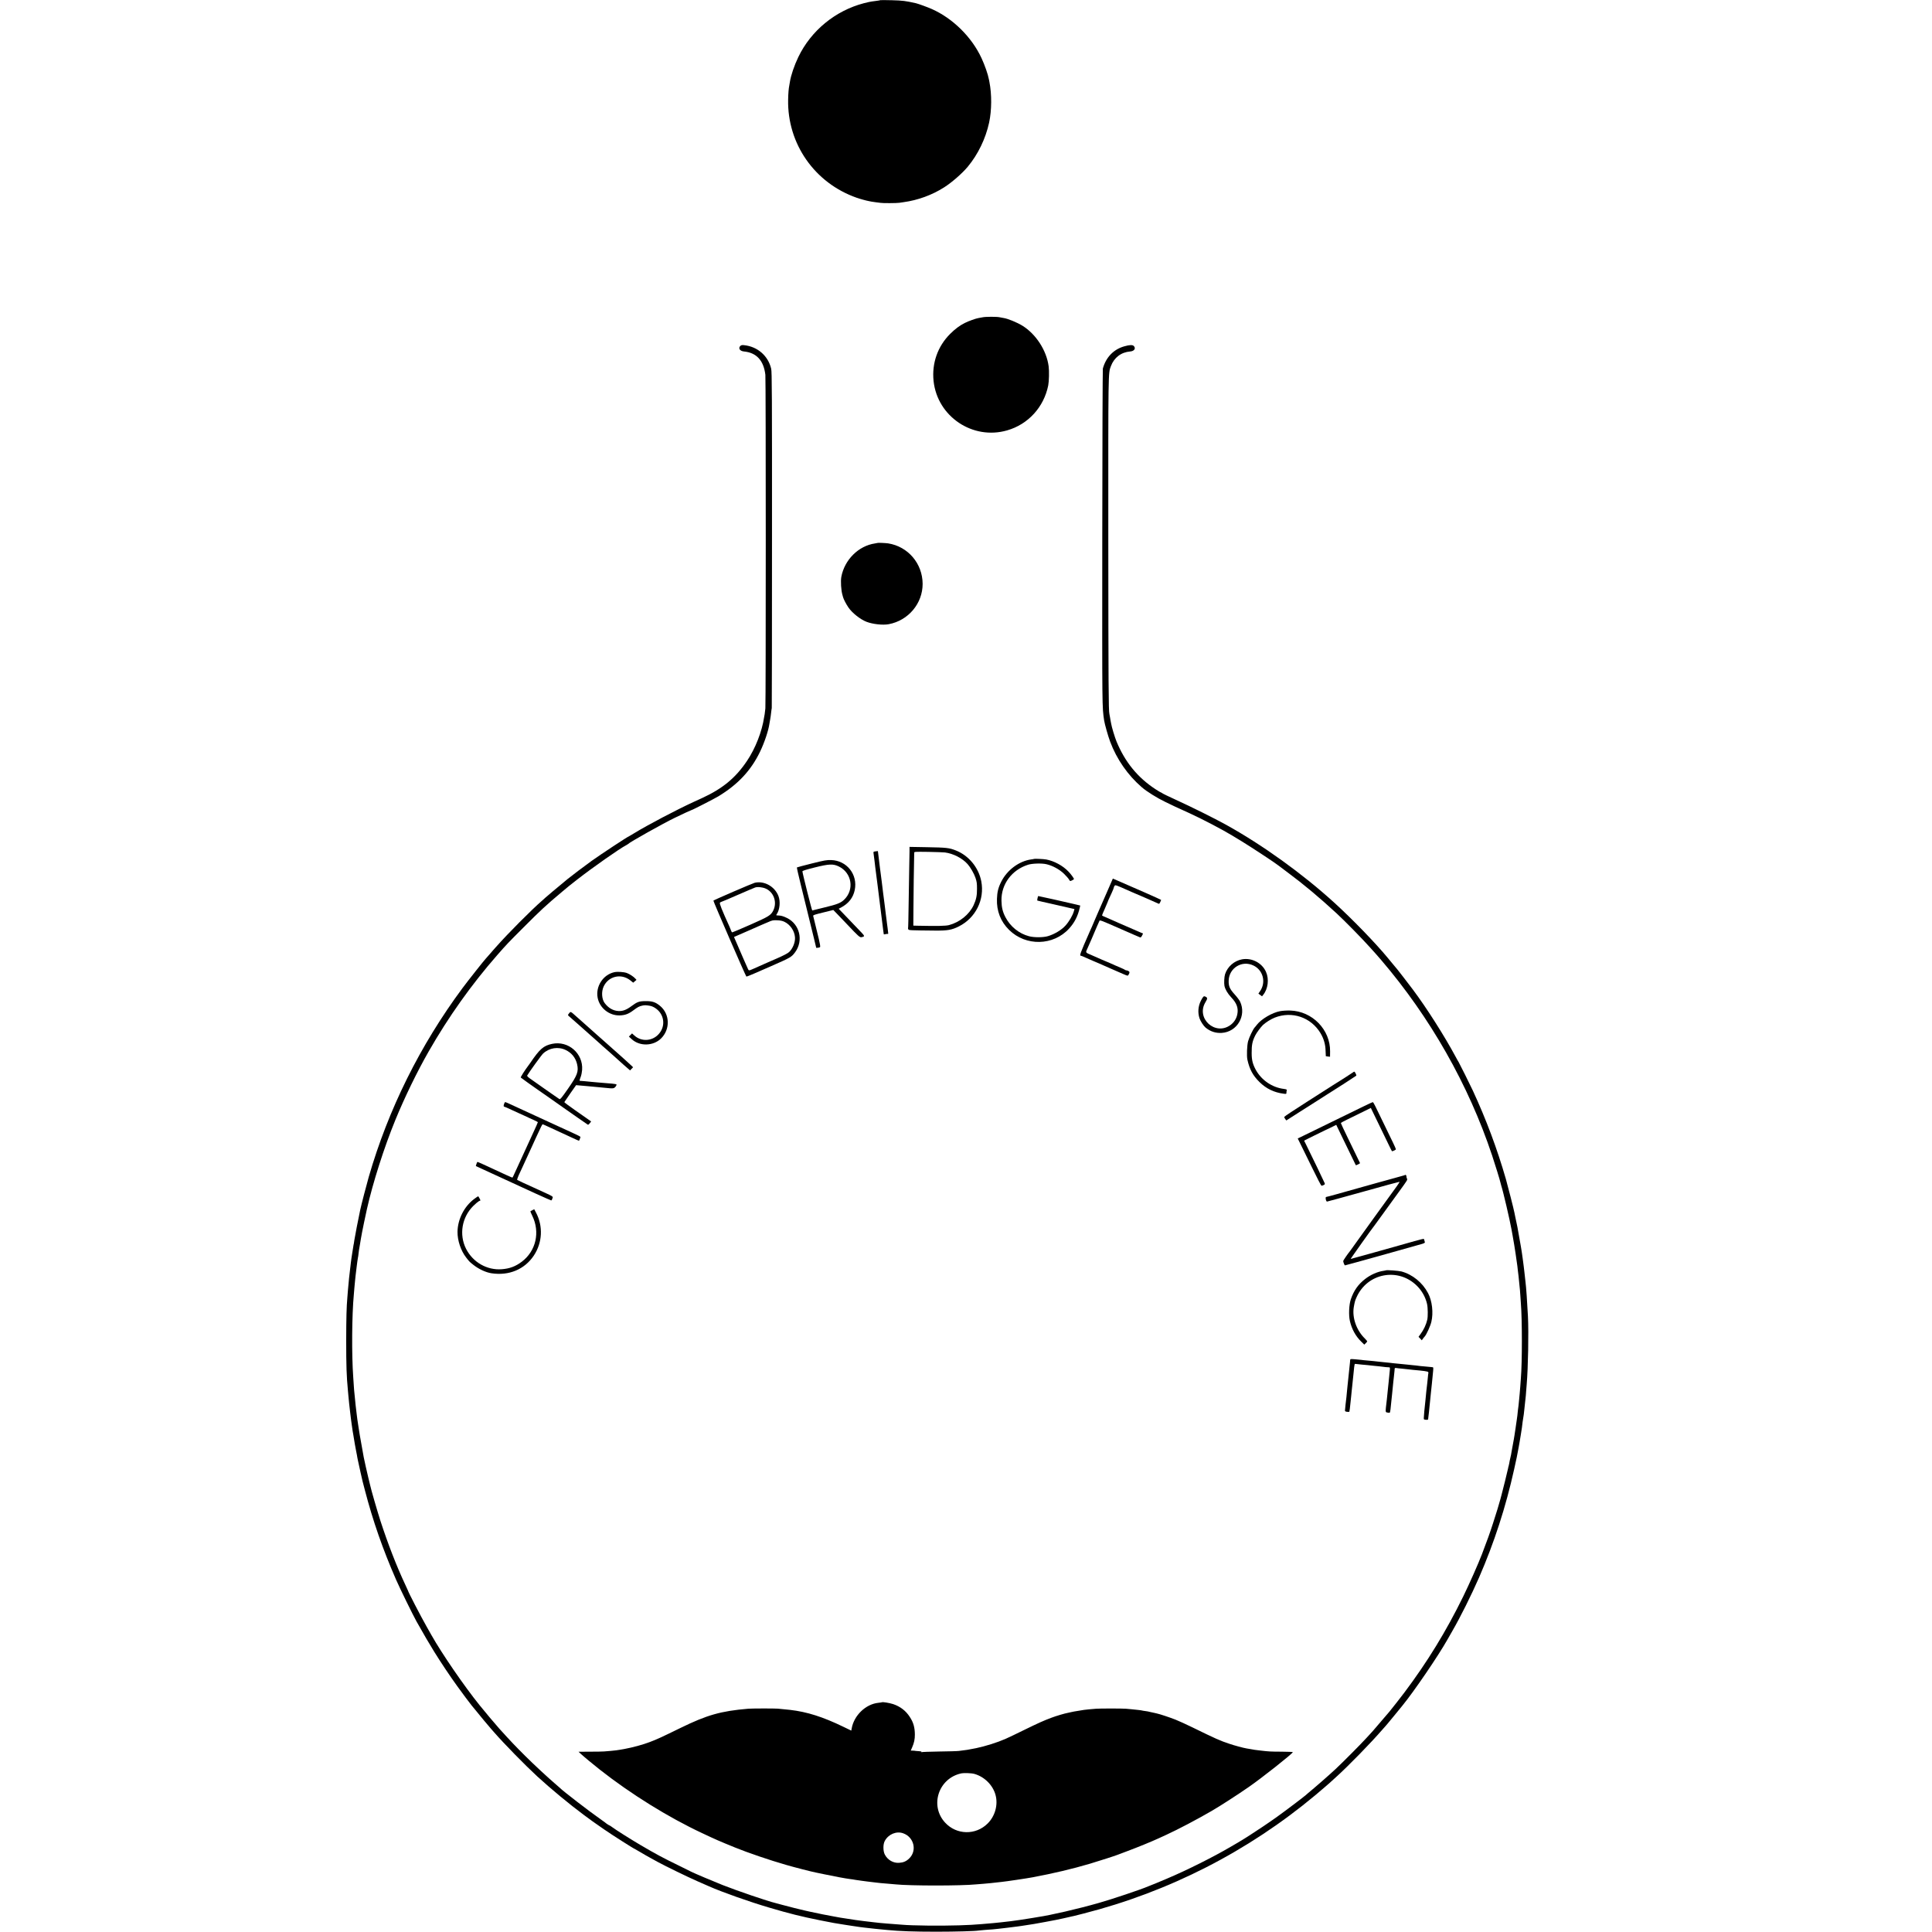 <?xml version="1.0" standalone="no"?>
<!DOCTYPE svg PUBLIC "-//W3C//DTD SVG 20010904//EN"
 "http://www.w3.org/TR/2001/REC-SVG-20010904/DTD/svg10.dtd">
<svg version="1.0" xmlns="http://www.w3.org/2000/svg"
 width="3301pt" height="3301pt" viewBox="0 0 3301 3301"
 preserveAspectRatio="xMidYMid meet">
<g transform="translate(0,3301) scale(0.1,-0.1)"
fill="#000000" stroke="none">
<path d="M15040 33007 c-3 -3 -30 -7 -60 -11 -30 -3 -67 -8 -82 -11 -16 -3
-38 -7 -50 -9 -13 -2 -52 -12 -88 -21 -487 -127 -904 -469 -1120 -920 -69
-143 -127 -314 -144 -425 -3 -19 -8 -46 -10 -59 -11 -52 -18 -136 -20 -244
-15 -753 452 -1423 1169 -1675 52 -19 169 -51 205 -57 19 -3 42 -8 50 -10 8
-2 42 -7 75 -11 33 -3 69 -8 80 -10 30 -7 275 -6 320 1 22 3 56 8 75 11 243
33 486 122 690 252 134 85 311 240 405 353 176 212 305 479 365 754 45 209 47
482 5 695 -3 14 -7 34 -9 45 -16 87 -70 240 -125 360 -168 363 -493 683 -853
842 -81 35 -224 87 -269 98 -179 40 -225 46 -409 51 -108 3 -198 3 -200 1z"/>
<path d="M16790 27589 c-19 -4 -51 -10 -71 -13 -46 -7 -169 -51 -234 -84 -87
-43 -167 -103 -251 -187 -213 -212 -315 -502 -283 -805 65 -608 670 -1014
1258 -843 359 103 627 398 701 768 14 70 18 245 7 327 -36 271 -216 549 -448
693 -89 55 -247 120 -318 131 -20 3 -54 9 -75 14 -47 10 -236 10 -286 -1z"/>
<path d="M12649 27099 c-39 -39 -8 -87 61 -94 216 -21 338 -154 367 -399 9
-81 9 -5586 0 -5699 -5 -48 -10 -93 -12 -100 -2 -7 -6 -29 -9 -49 -36 -246
-149 -535 -293 -749 -195 -291 -418 -474 -768 -635 -49 -22 -112 -51 -140 -64
-294 -135 -789 -395 -1024 -539 -45 -28 -84 -51 -86 -51 -14 0 -465 -297 -635
-418 -101 -72 -362 -269 -411 -310 -210 -174 -351 -292 -379 -318 -19 -18 -46
-42 -60 -54 -176 -152 -588 -566 -781 -785 -24 -27 -46 -52 -49 -55 -3 -3 -32
-36 -65 -75 -33 -38 -63 -72 -66 -75 -17 -15 -310 -385 -395 -500 -726 -978
-1270 -2074 -1604 -3230 -33 -114 -128 -479 -145 -560 -27 -122 -97 -486 -101
-520 -3 -25 -7 -52 -9 -60 -3 -8 -7 -33 -10 -55 -11 -75 -15 -100 -20 -125 -2
-14 -7 -43 -10 -65 -2 -22 -7 -56 -10 -75 -5 -37 -11 -93 -20 -172 -3 -27 -8
-69 -11 -95 -6 -52 -9 -89 -19 -203 -3 -41 -8 -97 -10 -125 -15 -172 -19 -350
-20 -735 0 -440 6 -613 29 -855 4 -33 8 -82 10 -110 5 -63 15 -149 26 -245 5
-41 12 -97 15 -125 3 -27 7 -61 10 -75 2 -14 7 -45 10 -70 3 -25 8 -56 10 -70
3 -14 7 -40 10 -57 21 -133 35 -212 51 -293 9 -41 17 -87 19 -102 2 -15 6 -35
9 -45 3 -10 8 -32 11 -50 3 -18 19 -92 36 -165 17 -73 32 -140 34 -148 2 -8
19 -76 39 -150 137 -526 305 -1008 532 -1528 62 -143 291 -610 351 -717 146
-258 200 -351 301 -515 114 -184 267 -413 391 -585 74 -104 242 -328 250 -335
4 -3 33 -39 66 -80 59 -74 242 -295 267 -321 7 -8 31 -34 52 -59 164 -189 533
-565 736 -752 234 -214 544 -471 790 -654 140 -104 158 -117 350 -250 132 -92
513 -334 524 -334 2 0 43 -24 92 -53 49 -30 125 -73 169 -97 44 -24 107 -59
140 -77 127 -69 507 -254 665 -323 91 -40 183 -80 205 -90 221 -98 692 -265
1030 -364 338 -100 542 -151 860 -215 202 -41 297 -58 420 -76 22 -4 81 -13
130 -20 50 -8 110 -17 135 -20 25 -2 61 -7 80 -10 19 -2 60 -7 90 -10 30 -3
71 -8 90 -10 19 -2 64 -7 100 -10 36 -3 88 -8 115 -11 205 -20 453 -29 835
-29 335 0 666 10 720 20 10 2 58 6 106 10 110 7 176 13 234 20 25 3 68 8 95
11 28 3 61 7 75 9 14 2 50 6 80 10 30 4 66 8 80 10 14 2 45 7 70 10 109 15
303 47 395 66 113 22 151 29 180 34 17 2 230 49 278 61 9 2 26 6 37 8 11 3 84
21 162 41 1461 372 2810 1061 3963 2024 50 42 95 80 101 86 6 5 33 29 60 51
27 23 61 52 75 65 14 13 68 62 120 109 213 193 583 572 790 810 41 47 76 87
79 90 4 3 59 70 124 150 65 80 126 154 135 165 201 246 617 856 772 1132 12
21 48 84 80 140 143 247 327 617 459 918 259 595 458 1207 600 1850 45 204 52
237 64 305 3 14 9 50 15 80 6 30 13 69 15 85 3 17 12 71 20 120 16 98 23 144
31 220 3 28 8 57 10 65 2 8 7 38 10 65 3 28 7 64 9 80 2 17 7 59 10 95 4 36 9
81 11 100 3 19 7 71 10 115 4 44 8 100 10 125 24 282 35 880 21 1160 -12 237
-31 510 -41 580 -2 19 -7 60 -10 90 -3 30 -8 71 -10 90 -3 19 -7 58 -10 85 -4
28 -8 59 -9 70 -2 11 -6 45 -10 75 -4 30 -10 69 -12 85 -3 17 -7 43 -9 58 -2
16 -6 40 -9 55 -3 15 -8 43 -11 62 -8 50 -44 251 -49 275 -6 29 -37 176 -42
200 -2 11 -6 31 -9 45 -11 60 -110 447 -146 575 -150 520 -336 1017 -564 1510
-45 98 -234 476 -244 490 -5 6 -26 44 -48 85 -193 360 -501 843 -735 1155 -61
81 -253 331 -258 335 -3 3 -37 43 -75 90 -39 47 -79 96 -90 109 -214 260 -609
667 -921 951 -545 495 -1221 982 -1849 1330 -196 108 -585 302 -855 425 -118
54 -222 104 -231 112 -8 7 -19 13 -23 13 -4 0 -47 25 -94 56 -303 198 -520
463 -665 814 -30 73 -84 251 -93 310 -2 14 -6 34 -9 46 -3 12 -7 39 -10 60 -4
21 -8 46 -10 54 -15 55 -17 492 -19 2969 -1 2930 -2 2850 44 2974 55 148 176
240 331 252 70 6 100 54 60 94 -21 21 -70 20 -161 -6 -183 -51 -314 -187 -367
-380 -4 -15 -9 -1322 -10 -2903 -2 -2963 -3 -2869 32 -3110 10 -64 66 -264
102 -360 113 -303 304 -577 544 -783 84 -72 255 -179 394 -246 149 -73 160
-78 418 -195 219 -100 576 -287 737 -386 8 -5 80 -49 160 -97 134 -81 569
-367 615 -405 11 -9 85 -65 165 -124 270 -200 540 -426 834 -697 147 -136 443
-438 576 -587 47 -52 87 -97 90 -100 3 -3 46 -52 96 -110 839 -980 1497 -2138
1897 -3340 52 -156 136 -428 142 -461 2 -12 9 -36 14 -53 33 -100 145 -580
176 -751 8 -44 16 -91 19 -105 13 -67 42 -246 51 -310 3 -25 8 -56 10 -70 2
-14 7 -45 10 -70 4 -25 8 -56 10 -70 2 -14 7 -54 10 -90 4 -36 8 -72 10 -80 2
-8 6 -53 10 -100 4 -47 8 -92 10 -100 2 -8 6 -62 10 -120 3 -58 8 -124 10
-148 23 -276 23 -1013 0 -1283 -2 -30 -7 -92 -10 -139 -3 -47 -8 -101 -10
-120 -2 -19 -7 -66 -10 -105 -3 -38 -8 -83 -10 -100 -2 -16 -7 -51 -10 -77 -3
-27 -7 -69 -10 -95 -3 -27 -8 -59 -10 -73 -3 -14 -7 -47 -11 -75 -3 -27 -8
-59 -10 -70 -2 -11 -7 -40 -10 -65 -3 -25 -7 -52 -9 -60 -2 -8 -7 -35 -10 -60
-4 -25 -13 -74 -20 -110 -7 -36 -16 -85 -20 -110 -3 -25 -12 -70 -20 -100 -7
-30 -16 -72 -19 -94 -4 -21 -8 -41 -10 -45 -2 -3 -7 -22 -10 -41 -5 -28 -95
-396 -111 -450 -2 -8 -11 -42 -20 -75 -22 -83 -67 -231 -127 -415 -59 -182
-89 -264 -188 -525 -65 -169 -215 -507 -320 -722 -292 -596 -611 -1116 -1005
-1641 -69 -91 -200 -259 -256 -327 -51 -61 -275 -322 -288 -336 -9 -9 -54 -58
-101 -110 -96 -106 -402 -414 -530 -534 -112 -105 -370 -330 -470 -411 -19
-16 -37 -31 -40 -35 -12 -14 -358 -276 -490 -370 -138 -99 -336 -232 -465
-314 -33 -20 -71 -45 -85 -54 -14 -10 -67 -42 -118 -72 -51 -30 -105 -61 -120
-70 -307 -180 -751 -402 -1087 -544 -88 -37 -173 -73 -190 -80 -16 -7 -50 -21
-75 -30 -25 -9 -54 -21 -65 -26 -114 -50 -620 -220 -844 -283 -358 -102 -822
-209 -1036 -240 -22 -4 -65 -11 -95 -16 -30 -5 -73 -12 -95 -15 -22 -4 -80
-12 -130 -20 -49 -7 -115 -16 -145 -20 -56 -6 -94 -10 -165 -19 -68 -8 -153
-16 -335 -31 -150 -12 -188 -14 -385 -21 -311 -10 -805 -5 -975 11 -19 2 -78
6 -130 10 -52 3 -111 8 -130 10 -19 2 -71 7 -115 10 -44 4 -89 9 -100 11 -10
2 -49 6 -85 10 -36 3 -74 8 -85 10 -11 2 -42 6 -70 9 -27 3 -61 8 -75 10 -33
5 -144 22 -195 30 -23 3 -52 8 -65 10 -14 3 -65 12 -115 21 -93 16 -279 53
-400 80 -38 8 -79 17 -90 20 -51 10 -315 77 -398 100 -51 14 -99 27 -107 29
-132 31 -643 205 -905 308 -137 54 -494 205 -531 225 -11 6 -111 56 -224 111
-269 131 -372 186 -650 349 -167 98 -428 263 -481 304 -20 15 -40 28 -43 28
-7 0 -66 39 -76 50 -3 3 -43 32 -90 65 -164 113 -648 486 -680 524 -3 3 -34
31 -70 61 -123 104 -385 347 -525 487 -171 170 -249 252 -449 473 -54 60 -248
290 -332 395 -266 330 -644 881 -824 1200 -9 17 -46 82 -82 145 -102 180 -318
597 -318 614 0 2 -22 50 -49 107 -145 308 -294 693 -422 1086 -55 172 -159
531 -174 603 -2 8 -17 71 -34 140 -25 105 -58 250 -77 344 -8 40 -62 341 -68
381 -4 22 -13 85 -22 140 -8 55 -16 111 -19 125 -2 14 -6 50 -10 80 -8 72 -14
121 -20 168 -2 20 -7 66 -10 102 -4 36 -8 81 -10 100 -3 19 -7 73 -10 120 -3
47 -7 114 -10 150 -28 389 -23 1060 10 1410 3 30 7 84 10 120 4 36 7 79 9 95
2 17 7 62 10 100 7 67 9 84 20 165 3 19 8 58 11 85 4 28 8 57 10 65 3 8 7 38
10 66 3 28 7 59 9 70 2 10 7 39 11 64 4 25 9 54 11 65 2 10 6 35 9 55 3 20 8
47 11 60 3 14 7 36 9 50 5 31 58 285 84 402 101 450 293 1052 486 1523 157
383 370 822 569 1170 338 591 733 1146 1170 1645 162 185 179 203 446 470 301
302 382 377 665 615 115 97 108 91 255 206 272 212 723 528 840 589 14 7 27
16 30 19 22 28 608 357 805 451 144 70 275 130 281 130 13 0 391 194 459 235
335 204 556 441 710 760 74 152 145 363 161 480 3 17 9 53 14 80 5 28 12 76
15 108 4 32 8 68 11 80 2 12 4 1307 4 2877 1 2493 -1 2864 -14 2920 -52 222
-234 380 -465 403 -33 4 -48 0 -62 -14z"/>
<path d="M14997 23734 c-1 -1 -22 -5 -47 -9 -281 -41 -520 -278 -575 -570 -14
-74 -4 -234 19 -310 2 -5 7 -23 11 -40 9 -34 54 -120 91 -174 63 -93 203 -204
309 -245 107 -41 280 -60 380 -41 336 63 580 355 579 690 -2 347 -249 637
-589 691 -40 6 -173 12 -178 8z"/>
<path d="M15540 18463 c-1 -43 -3 -166 -5 -273 -2 -107 -6 -384 -10 -614 -3
-230 -7 -422 -10 -425 -2 -4 0 -13 5 -21 9 -15 32 -16 455 -20 214 -2 289 11
409 72 286 144 442 458 382 770 -45 235 -215 441 -434 527 -113 45 -158 50
-504 56 l-288 5 0 -77z m605 -18 c142 -18 299 -99 388 -200 47 -53 109 -160
133 -231 23 -67 27 -96 27 -189 1 -117 -14 -185 -58 -281 -75 -160 -237 -291
-420 -340 -57 -15 -197 -18 -535 -11 l-75 2 2 295 c1 228 8 751 13 947 0 21 0
21 238 18 130 -2 260 -7 287 -10z"/>
<path d="M14953 18463 c-29 -4 -32 -7 -28 -31 3 -15 9 -70 16 -122 6 -52 12
-106 14 -120 6 -36 75 -586 81 -640 2 -25 6 -56 9 -70 2 -14 6 -50 10 -80 3
-30 8 -66 10 -80 2 -14 7 -50 10 -80 4 -30 10 -84 15 -120 6 -36 10 -68 10
-72 0 -4 12 -3 28 1 15 4 32 6 39 4 8 -3 11 4 8 19 -2 13 -6 48 -9 78 -3 30
-8 64 -10 75 -2 11 -7 47 -10 80 -4 33 -9 71 -11 85 -3 23 -8 62 -21 170 -3
25 -7 56 -9 70 -2 14 -9 66 -15 115 -20 169 -21 180 -25 205 -5 34 -23 175
-30 230 -3 25 -12 98 -20 163 -8 65 -15 120 -15 123 0 2 -3 3 -7 2 -5 0 -22
-3 -40 -5z"/>
<path d="M17668 18335 c-2 -2 -24 -6 -49 -9 -206 -28 -411 -180 -512 -381 -51
-101 -69 -176 -73 -292 -8 -208 63 -389 207 -531 286 -283 757 -273 1026 23
92 100 150 214 182 357 l8 36 -86 21 c-123 30 -622 141 -631 141 -7 0 -22 -71
-16 -77 1 -1 115 -28 252 -58 137 -31 279 -63 315 -72 l67 -15 -10 -37 c-20
-72 -82 -178 -145 -247 -68 -75 -187 -146 -298 -179 -80 -24 -237 -25 -325 -1
-170 45 -318 165 -401 325 -48 92 -66 168 -68 283 -5 280 176 525 454 613 71
23 235 28 315 9 106 -25 222 -88 299 -163 37 -36 76 -80 86 -98 18 -31 18 -31
52 -15 18 9 33 19 33 22 0 13 -50 82 -93 127 -95 101 -244 182 -382 208 -41 8
-201 15 -207 10z"/>
<path d="M13868 18256 c-136 -34 -249 -64 -252 -67 -3 -3 26 -133 65 -290 114
-467 188 -765 228 -929 l37 -155 29 2 c16 1 32 6 37 11 6 6 -3 62 -21 136 -17
69 -45 183 -62 254 -16 70 -32 134 -35 143 -4 13 27 23 170 58 l174 43 95 -98
c52 -55 118 -124 147 -154 182 -193 212 -220 239 -213 64 15 65 13 -47 129
-59 61 -160 166 -224 234 l-118 123 38 20 c131 69 209 169 236 300 55 264
-135 505 -404 512 -75 2 -113 -4 -332 -59z m465 -51 c222 -109 268 -396 90
-567 -59 -57 -121 -81 -338 -133 -110 -26 -203 -49 -207 -51 -6 -4 -168 639
-168 668 0 10 56 28 208 66 248 62 317 65 415 17z"/>
<path d="M18900 17737 c-63 -144 -126 -289 -141 -322 -15 -33 -39 -89 -54
-125 -15 -36 -36 -85 -47 -110 -11 -25 -28 -63 -38 -85 -170 -388 -180 -415
-150 -415 5 0 39 -13 74 -30 36 -16 94 -41 128 -56 35 -14 82 -35 106 -45 86
-39 129 -57 202 -89 80 -34 96 -41 204 -89 38 -17 74 -31 81 -31 7 0 18 14 26
31 11 28 10 33 -6 45 -10 8 -26 14 -35 14 -9 0 -20 4 -26 8 -5 5 -34 19 -64
32 -30 12 -77 33 -105 45 -114 51 -145 65 -149 65 -3 0 -37 15 -78 33 -40 19
-119 53 -175 77 -111 47 -108 41 -73 115 21 45 130 296 130 300 0 3 15 37 33
77 19 40 37 81 40 90 8 23 10 22 372 -137 171 -75 317 -139 325 -141 11 -4 21
7 33 30 l17 36 -33 14 c-132 56 -349 151 -382 166 -22 10 -83 37 -135 60 -147
63 -150 64 -150 72 0 5 21 54 46 110 25 57 46 108 48 113 2 11 19 49 72 163
19 40 34 79 34 86 0 7 6 20 13 30 12 17 19 15 118 -27 57 -25 134 -59 172 -76
37 -17 69 -31 72 -31 4 0 336 -145 376 -164 25 -13 27 -12 43 22 9 19 16 36
14 37 -11 9 -461 208 -794 351 l-30 13 -114 -262z"/>
<path d="M12895 17927 c-39 -10 -694 -292 -706 -305 -6 -6 549 -1283 563
-1297 3 -3 61 19 129 49 68 30 198 87 289 126 342 150 354 157 416 241 145
198 79 477 -139 584 -70 34 -102 42 -161 44 -27 1 -28 2 -13 24 51 78 63 214
28 306 -62 164 -243 266 -406 228z m132 -82 c173 -32 266 -231 184 -394 -41
-80 -75 -101 -390 -240 -164 -72 -303 -131 -309 -131 -6 0 -14 10 -18 23 -4
12 -17 45 -29 72 -132 290 -175 398 -164 411 6 8 16 14 21 14 5 0 132 53 281
119 150 65 285 123 301 128 30 9 66 9 123 -2z m376 -585 c98 -47 171 -153 180
-263 7 -84 -37 -195 -101 -254 -24 -22 -97 -60 -202 -106 -19 -8 -93 -41 -165
-72 -138 -61 -182 -80 -257 -114 -61 -27 -66 -27 -80 7 -10 25 -42 96 -74 167
-7 17 -47 108 -88 203 l-75 173 42 18 c23 10 112 49 197 86 85 37 183 80 218
96 35 16 65 29 67 29 3 0 28 11 57 24 74 33 84 35 163 32 47 -2 86 -10 118
-26z"/>
<path d="M21222 16619 c-135 -25 -249 -125 -291 -255 -14 -44 -19 -151 -10
-199 13 -60 54 -130 116 -196 96 -101 125 -186 103 -292 -14 -71 -57 -138
-117 -181 -260 -189 -593 115 -427 390 38 63 38 78 -1 96 -29 13 -37 5 -75
-67 -49 -95 -58 -205 -25 -304 16 -49 70 -131 104 -159 82 -67 172 -96 275
-90 264 16 427 295 314 535 -12 25 -53 79 -92 122 -85 93 -106 141 -103 238 8
215 227 350 422 257 166 -78 220 -286 115 -438 l-29 -43 31 -23 31 -23 19 24
c84 103 104 269 49 393 -67 154 -242 245 -409 215z"/>
<path d="M10495 16399 c-191 -43 -320 -241 -284 -435 33 -177 199 -309 379
-303 91 3 149 25 228 84 79 59 103 72 160 84 39 8 62 7 127 -4 60 -10 135 -61
175 -120 78 -113 68 -260 -26 -364 -110 -122 -295 -133 -416 -23 l-39 35 -27
-27 -27 -27 48 -44 c136 -125 366 -120 500 10 162 158 154 420 -18 561 -77 62
-128 79 -240 79 -117 -1 -145 -11 -248 -87 -86 -64 -149 -87 -224 -82 -90 6
-169 52 -232 136 -50 67 -58 193 -18 281 82 179 300 230 456 107 l50 -40 28
24 28 24 -20 22 c-30 34 -100 79 -147 96 -53 18 -160 25 -213 13z"/>
<path d="M21870 15733 c-134 -25 -319 -134 -394 -231 -11 -15 -28 -36 -38 -46
-29 -32 -94 -167 -113 -236 -19 -67 -26 -253 -12 -315 36 -165 95 -274 207
-383 116 -114 249 -178 413 -199 45 -6 47 -5 47 20 0 14 3 32 6 40 4 11 -8 16
-51 22 -198 24 -381 149 -478 325 -53 98 -71 168 -71 285 -1 143 11 203 62
305 21 43 94 142 130 176 48 45 135 100 202 127 295 116 618 7 782 -265 56
-94 85 -193 87 -303 1 -49 3 -90 4 -91 1 -1 18 -4 37 -6 l35 -3 1 90 c5 372
-303 688 -681 699 -58 2 -132 -3 -175 -11z"/>
<path d="M9721 15693 c-20 -25 -21 -27 -4 -42 10 -9 97 -86 193 -170 96 -85
177 -157 180 -160 3 -4 39 -36 80 -71 41 -36 82 -72 90 -80 8 -9 49 -45 90
-80 41 -36 97 -86 125 -111 27 -26 104 -94 170 -153 l120 -105 26 27 26 27
-31 30 c-17 17 -69 64 -115 105 -46 41 -89 80 -95 85 -6 6 -49 44 -96 85 -47
41 -92 81 -101 90 -8 8 -44 40 -79 70 -35 30 -86 76 -114 101 -28 25 -98 87
-156 139 -58 51 -138 122 -179 159 -106 95 -100 93 -130 54z"/>
<path d="M9434 15175 c-149 -32 -212 -87 -376 -329 -7 -10 -20 -28 -29 -40
-62 -82 -138 -201 -131 -207 6 -7 235 -170 292 -209 35 -23 133 -92 245 -171
66 -47 156 -110 200 -141 44 -30 152 -106 240 -168 88 -62 165 -114 170 -117
6 -2 21 10 33 26 l22 30 -48 34 c-26 18 -129 91 -230 161 -101 71 -182 131
-180 135 2 4 48 71 102 149 l99 141 46 -4 c25 -2 78 -7 116 -10 39 -3 88 -8
110 -10 22 -2 69 -7 105 -10 36 -3 88 -8 115 -11 144 -15 153 -14 181 18 14
17 21 35 17 39 -5 5 -37 11 -73 14 -36 3 -90 7 -120 10 -30 2 -84 7 -120 10
-36 3 -85 8 -110 10 -95 10 -186 18 -198 18 -14 0 -13 4 13 77 9 24 18 74 21
110 20 281 -236 503 -512 445z m231 -105 c102 -49 169 -132 195 -242 29 -126
5 -190 -156 -421 -107 -154 -132 -183 -146 -176 -9 5 -63 42 -119 82 -56 39
-124 88 -153 107 -70 49 -178 124 -237 167 -29 21 -46 40 -42 46 35 61 244
350 272 376 105 98 257 122 386 61z"/>
<path d="M23109 14682 c-23 -17 -238 -155 -276 -177 -10 -5 -43 -26 -73 -46
-30 -20 -226 -145 -435 -278 -209 -133 -381 -247 -382 -254 -2 -7 6 -23 16
-36 l19 -25 233 149 c129 81 263 167 299 190 36 23 117 75 180 115 122 77 202
129 260 165 47 31 213 139 223 146 8 6 -23 69 -34 69 -4 0 -17 -8 -30 -18z"/>
<path d="M8613 14149 c-12 -32 -10 -49 7 -49 5 0 61 -25 125 -55 65 -30 118
-55 120 -55 2 0 45 -20 97 -44 51 -24 123 -58 161 -74 37 -17 67 -33 67 -35 0
-5 -33 -80 -78 -177 -197 -427 -336 -729 -343 -747 -5 -13 -12 -23 -15 -23 -8
0 -131 55 -303 136 -62 30 -114 54 -116 54 -2 0 -42 18 -90 41 -48 22 -88 39
-89 37 -8 -11 -28 -69 -25 -71 2 -2 47 -23 99 -46 52 -24 127 -58 165 -76 39
-18 93 -43 120 -55 28 -13 86 -39 130 -60 299 -140 763 -350 772 -350 6 0 13
8 16 18 2 9 8 24 11 33 6 13 -17 27 -116 72 -68 30 -166 75 -218 100 -52 24
-133 61 -180 82 -47 22 -89 42 -93 45 -4 4 8 40 26 81 19 41 46 99 60 129 53
116 145 317 170 370 14 30 44 96 66 145 92 199 105 225 113 225 7 0 38 -14
213 -95 39 -18 97 -45 130 -60 33 -15 107 -50 164 -76 57 -27 107 -49 111 -49
4 0 10 8 13 18 2 9 8 25 12 35 8 19 26 9 -332 173 -32 15 -92 42 -133 61 -102
47 -658 303 -743 342 -37 17 -71 31 -75 31 -4 0 -13 -14 -19 -31z"/>
<path d="M23315 14115 c-71 -35 -260 -128 -420 -205 -159 -78 -387 -189 -506
-247 l-216 -105 48 -97 c26 -53 115 -234 198 -403 82 -170 154 -308 160 -308
5 0 22 5 36 12 19 8 24 16 19 31 -5 16 -216 454 -323 670 l-29 57 21 12 c33
18 244 121 343 169 49 23 111 52 137 66 l48 24 110 -228 c203 -418 222 -458
224 -461 4 -6 76 29 72 36 -4 8 -53 111 -211 435 -64 131 -116 243 -116 248 0
5 51 34 113 63 61 30 177 86 255 125 l144 71 45 -93 c76 -156 203 -416 259
-534 30 -62 55 -113 57 -113 18 0 67 24 67 34 0 6 -21 54 -46 106 -78 160
-263 540 -302 622 -20 43 -41 77 -47 77 -5 0 -68 -29 -140 -64z"/>
<path d="M24008 12934 c-3 -2 -14 -6 -24 -8 -11 -2 -68 -18 -129 -36 -60 -17
-117 -33 -126 -35 -9 -2 -88 -24 -175 -48 -88 -25 -251 -71 -364 -102 -113
-32 -275 -77 -360 -101 -85 -24 -161 -44 -167 -44 -7 0 -13 -8 -13 -17 0 -33
12 -63 24 -63 7 0 286 77 621 170 334 94 612 169 616 168 4 -2 -17 -37 -47
-78 -106 -145 -670 -926 -729 -1010 -33 -47 -63 -89 -68 -95 -38 -45 -117
-161 -117 -170 0 -21 22 -75 30 -75 10 0 1196 330 1318 367 38 12 51 20 47 30
-3 8 -8 25 -11 38 -7 27 38 37 -429 -95 -198 -56 -382 -108 -410 -115 -27 -8
-131 -36 -230 -64 -99 -28 -183 -51 -187 -51 -6 0 371 530 409 575 5 6 80 109
167 230 88 121 198 273 245 338 149 205 151 208 141 228 -6 10 -10 27 -10 38
0 20 -13 35 -22 25z"/>
<path d="M8101 12524 c-170 -128 -280 -344 -284 -559 -2 -148 56 -323 147
-440 54 -70 60 -76 121 -124 92 -74 217 -132 313 -146 299 -45 564 66 722 301
148 222 162 502 38 736 l-30 57 -32 -16 c-17 -8 -33 -17 -34 -19 -2 -1 12 -35
32 -76 137 -280 64 -602 -178 -785 -109 -82 -209 -119 -344 -129 -252 -19
-492 119 -609 349 -122 242 -72 539 124 733 36 36 78 71 94 80 l29 14 -17 35
c-9 19 -20 35 -24 35 -4 0 -34 -21 -68 -46z"/>
<path d="M23678 11305 c-2 -2 -19 -5 -38 -8 -103 -14 -223 -67 -316 -140 -119
-92 -193 -198 -244 -347 -31 -92 -39 -269 -16 -370 32 -139 99 -261 195 -354
l51 -50 25 24 c14 13 25 27 25 32 0 4 -17 25 -38 46 -146 142 -222 358 -191
541 16 89 20 107 47 166 184 415 712 514 1032 195 86 -85 147 -195 173 -311
14 -63 16 -213 3 -268 -18 -81 -60 -171 -114 -244 l-35 -48 28 -29 28 -30 16
23 c8 12 23 31 33 41 31 34 97 179 114 251 37 155 14 358 -56 490 -95 181
-266 320 -455 371 -51 13 -257 28 -267 19z"/>
<path d="M23069 9774 c0 -11 -2 -28 -3 -39 -2 -11 -6 -54 -10 -95 -4 -41 -9
-88 -11 -105 -2 -16 -7 -64 -11 -105 -3 -41 -8 -84 -10 -95 -2 -11 -6 -51 -9
-90 -3 -38 -8 -86 -10 -105 -9 -68 -25 -215 -25 -231 0 -12 11 -18 36 -21 19
-2 37 -2 39 1 3 7 12 75 20 161 3 30 7 73 10 95 3 22 7 63 9 90 3 28 7 70 10
95 10 87 18 165 21 201 7 84 17 165 22 172 2 4 14 5 26 2 12 -2 54 -7 92 -10
39 -3 84 -7 100 -9 17 -2 62 -7 100 -11 39 -3 84 -8 100 -10 91 -12 152 -18
168 -17 16 1 18 -6 12 -61 -4 -34 -8 -80 -10 -102 -2 -22 -7 -62 -9 -90 -3
-27 -8 -75 -11 -105 -6 -63 -13 -127 -19 -185 -28 -240 -29 -222 12 -230 19
-3 36 -5 37 -3 8 8 16 68 30 223 3 39 8 81 10 95 2 14 7 59 10 100 3 41 8 86
10 100 2 14 7 59 11 100 4 41 8 84 10 95 1 11 3 28 3 38 1 13 7 16 29 13 15
-3 60 -8 99 -11 40 -3 82 -8 93 -10 12 -2 51 -7 88 -10 193 -17 256 -26 264
-38 4 -6 5 -14 3 -17 -1 -3 -6 -36 -9 -75 -7 -76 -11 -105 -26 -235 -5 -47
-12 -116 -15 -155 -4 -38 -8 -81 -10 -95 -4 -25 -15 -148 -18 -205 -2 -28 1
-30 36 -33 25 -2 37 1 38 10 0 7 2 20 3 28 2 8 7 50 11 93 3 43 8 88 10 100 2
12 6 51 9 87 4 36 8 81 10 100 5 37 12 107 21 200 3 30 8 75 10 100 3 25 8 75
11 113 6 65 5 67 -18 68 -12 0 -30 2 -40 4 -9 1 -51 6 -95 9 -43 3 -87 8 -98
10 -11 2 -51 7 -90 10 -38 4 -86 9 -105 11 -19 2 -60 6 -90 9 -133 13 -177 17
-210 22 -19 2 -60 6 -90 9 -30 2 -77 7 -105 11 -59 7 -85 10 -188 19 -43 3
-86 8 -95 10 -10 2 -57 6 -105 10 -80 7 -87 6 -88 -11z"/>
<path d="M15068 3925 c-2 -2 -29 -5 -60 -9 -216 -22 -417 -215 -456 -438 l-7
-37 -135 65 c-350 170 -623 256 -910 289 -84 9 -168 18 -210 21 -66 5 -447 4
-505 -1 -471 -40 -704 -107 -1155 -327 -336 -164 -398 -193 -527 -242 -121
-46 -284 -91 -440 -120 -11 -3 -43 -8 -70 -12 -26 -3 -56 -8 -66 -10 -10 -2
-53 -6 -95 -10 -42 -3 -93 -8 -112 -9 -19 -2 -125 -4 -235 -4 l-200 -1 35 -33
c54 -50 203 -174 330 -274 528 -415 1166 -812 1745 -1083 248 -117 286 -133
565 -247 216 -88 594 -217 870 -296 137 -40 441 -118 510 -131 14 -2 79 -16
145 -30 158 -34 357 -71 443 -82 20 -2 62 -8 92 -14 30 -5 78 -12 105 -15 28
-3 65 -8 83 -11 17 -2 47 -6 65 -8 17 -3 59 -8 92 -11 33 -3 74 -7 90 -10 17
-2 71 -7 120 -10 50 -4 106 -9 125 -11 248 -26 1126 -26 1380 0 19 2 76 7 125
10 50 4 104 9 120 11 31 4 101 12 190 21 72 7 436 61 530 79 352 66 677 143
975 231 170 51 427 134 475 153 11 5 90 35 175 66 161 60 406 160 523 214 37
17 97 45 135 62 206 95 513 256 777 409 138 80 436 272 632 408 220 152 750
571 752 595 1 4 -83 7 -186 8 -203 1 -220 2 -364 19 -90 10 -117 14 -179 26
-14 2 -41 7 -60 10 -56 9 -211 51 -296 80 -160 53 -231 85 -634 282 -102 50
-230 108 -285 130 -96 38 -276 98 -324 107 -12 2 -30 6 -39 9 -9 3 -32 8 -51
11 -19 3 -37 7 -40 9 -3 2 -31 7 -61 11 -30 4 -57 8 -60 10 -3 1 -31 6 -62 9
-32 3 -83 9 -115 12 -31 3 -74 8 -97 9 -57 5 -451 5 -506 0 -83 -6 -185 -16
-210 -20 -168 -27 -209 -34 -232 -41 -10 -3 -30 -8 -45 -10 -52 -9 -200 -53
-279 -83 -131 -49 -218 -88 -464 -208 -129 -64 -274 -133 -322 -154 -136 -60
-346 -126 -501 -158 -134 -27 -171 -33 -292 -47 -27 -4 -180 -8 -339 -10 -159
-3 -294 -7 -299 -11 -6 -3 -7 -1 -4 4 4 7 -10 11 -36 12 -23 1 -51 3 -62 5
-11 3 -34 5 -52 5 l-32 1 23 53 c34 77 48 143 47 222 -1 122 -25 206 -86 299
-69 107 -162 178 -285 220 -62 20 -182 40 -192 31z m1581 -1224 c172 -49 316
-192 361 -361 45 -168 -8 -360 -135 -486 -204 -203 -531 -197 -726 14 -267
288 -117 754 270 841 50 11 177 7 230 -8z m-1219 -1014 c186 -64 243 -296 105
-430 -50 -49 -99 -70 -172 -75 -101 -7 -196 48 -245 141 -31 59 -32 175 -1
232 61 115 198 173 313 132z"/>
</g>
</svg>
